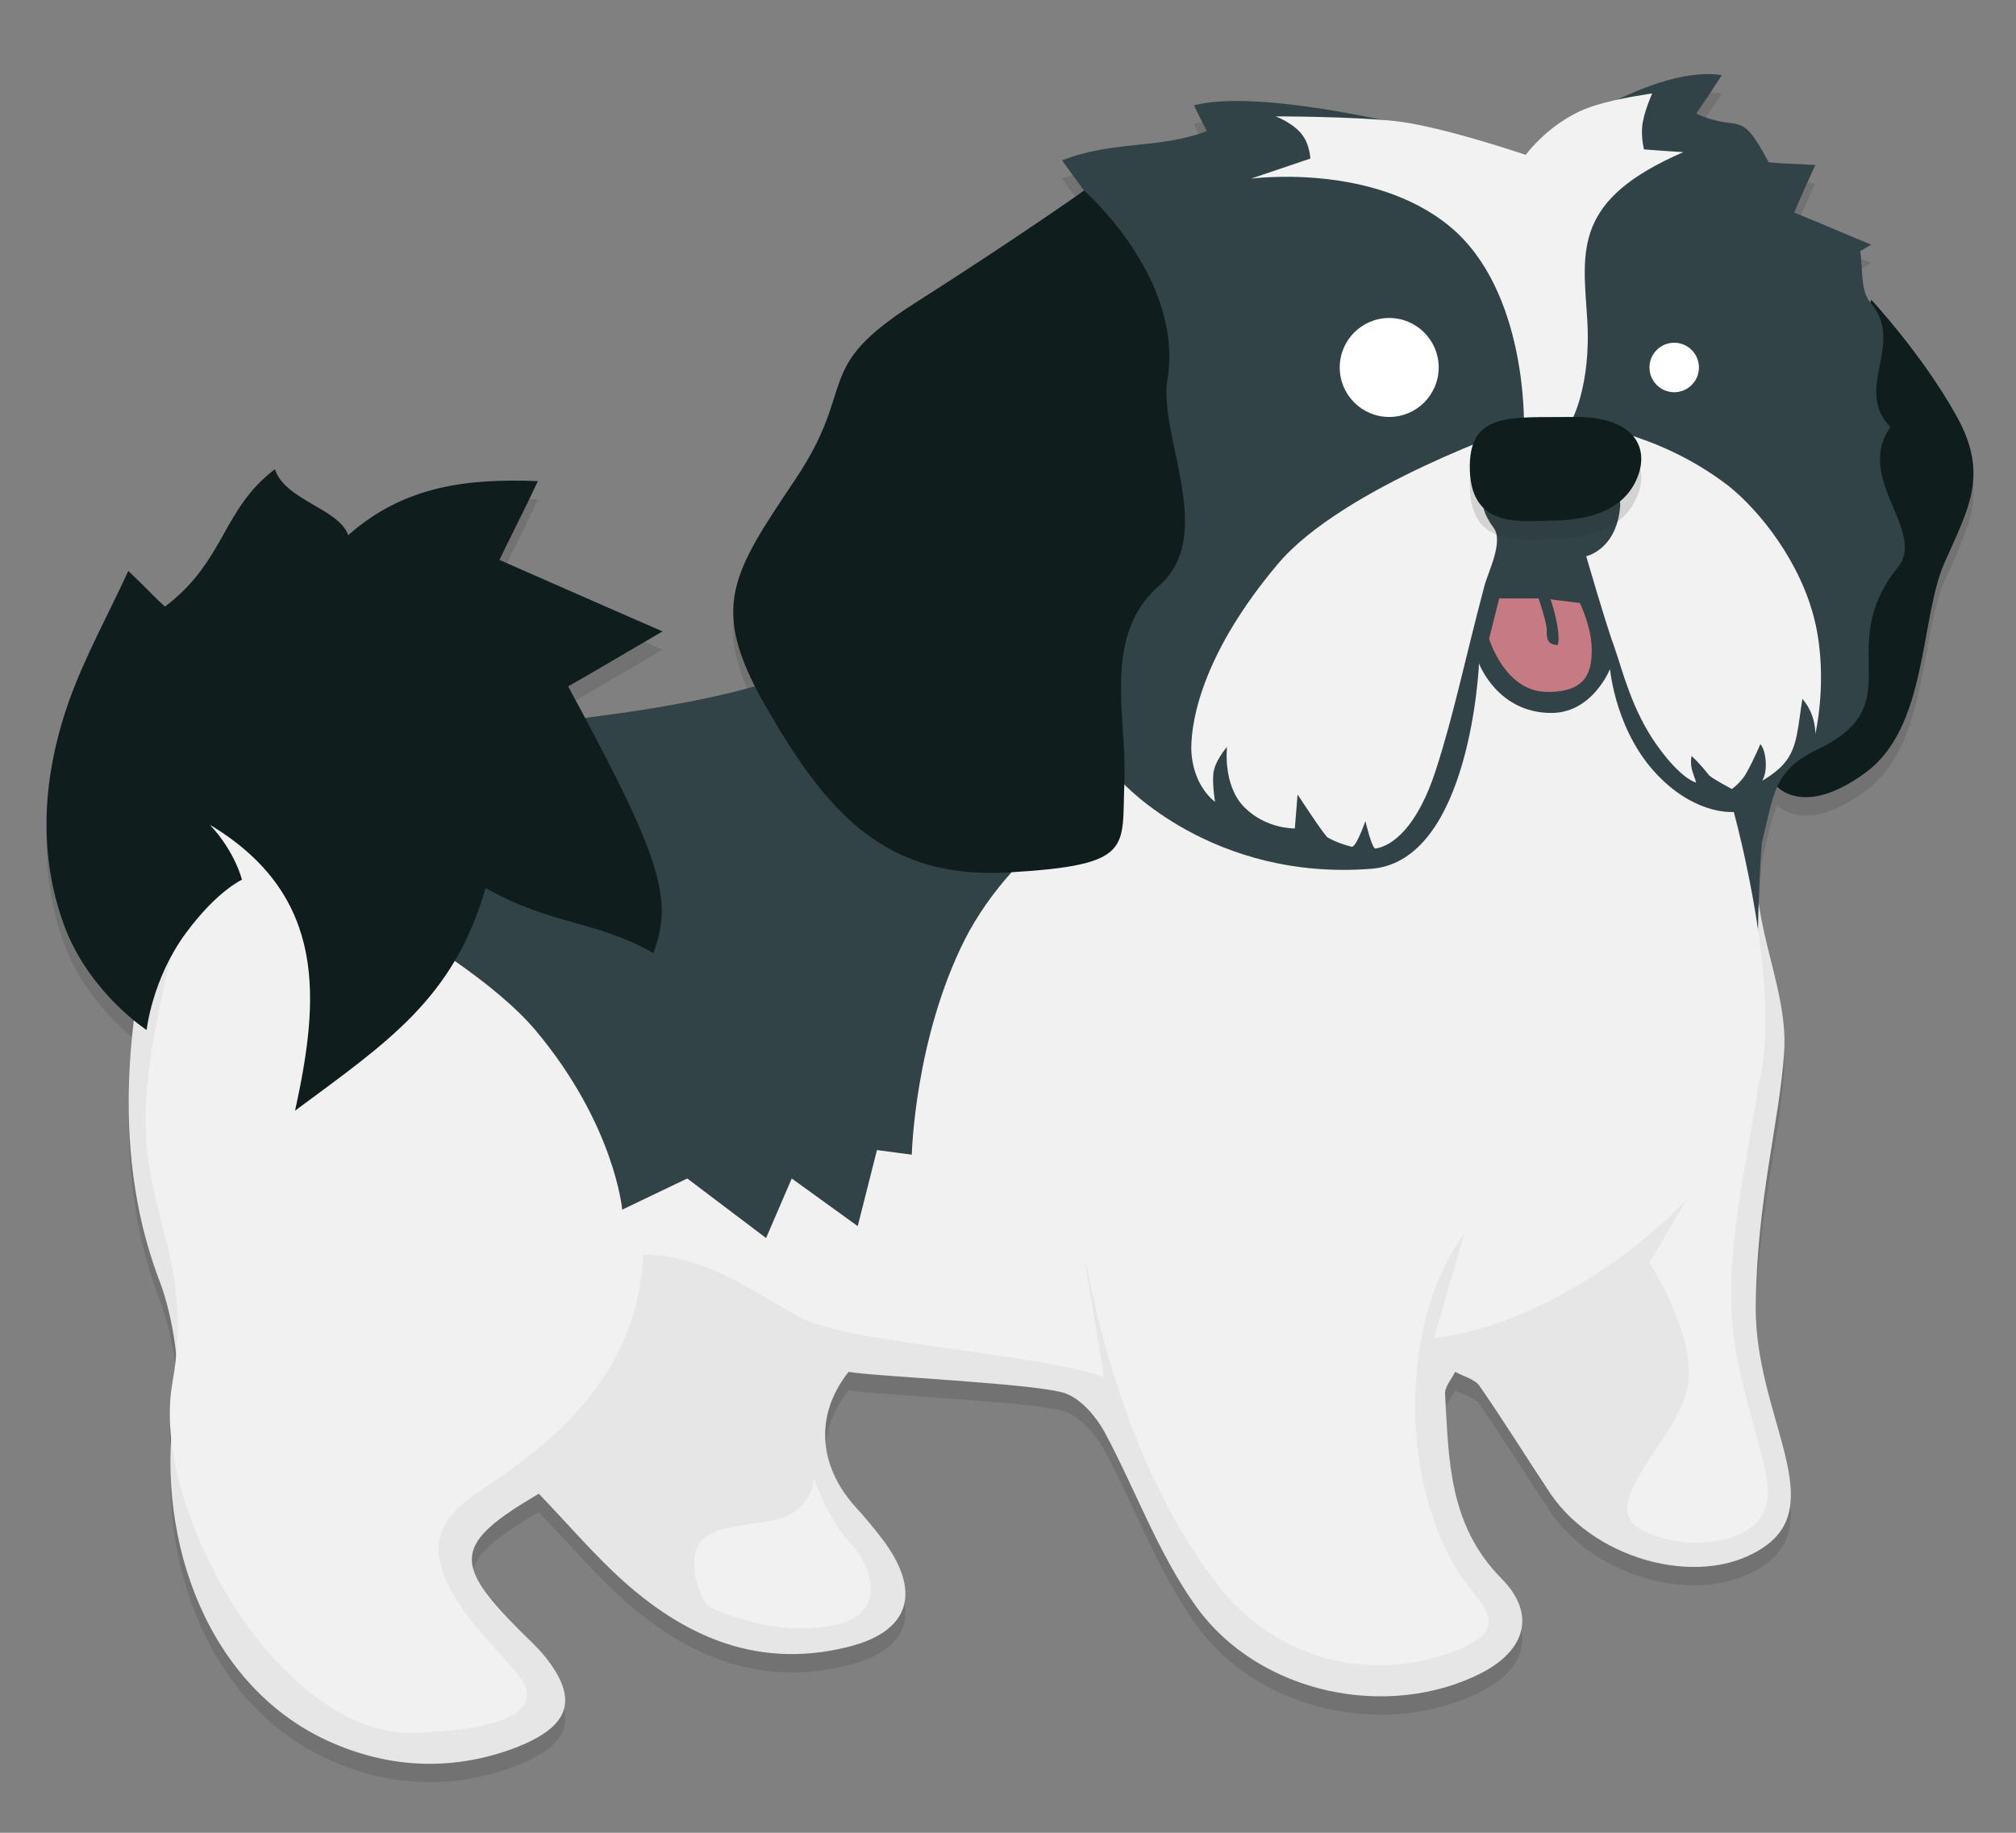 <?xml version="1.0" encoding="utf-8"?>
<!-- Generator: Adobe Illustrator 18.1.0, SVG Export Plug-In . SVG Version: 6.00 Build 0)  -->
<!DOCTYPE svg PUBLIC "-//W3C//DTD SVG 1.1//EN" "http://www.w3.org/Graphics/SVG/1.1/DTD/svg11.dtd">
<svg version="1.1" id="Layer_1" xmlns="http://www.w3.org/2000/svg" xmlns:xlink="http://www.w3.org/1999/xlink" x="0px" y="0px"
	 width="220px" height="200px" viewBox="0 0 220 200" enable-background="new 0 0 220 200" xml:space="preserve">
<rect x="0" y="0" width="220" height="200" fill="#808080" stroke="none"/>
<g>
	<g opacity="0.15">
		<path fill="#231F20" d="M197.8,77.3c5-4.4,6.3-10.9,4.5-17.2c-1.8-6.3-0.4-1.9-0.5-8.5c-0.1-6.7,2.4-16.9,2.4-16.9
			s5.5,5.9,9.2,12.5c3.7,6.5,1.5,10.1-1.2,16.2s-1.8,17.9-8.6,22.9c-6.8,5-9.7,1.5-9.7,1.5S193.3,81.4,197.8,77.3z"/>
		<path fill="#231F20" d="M192.2,93.8c-2,7.7,3,15.4,2.5,23c-0.5,7.6-3,16.2-3.1,27.8c-0.1,11.6,7.8,21.1,1.2,26
			c-6.6,4.9-18.5,1.9-23.6-5.6c-2.6-3.9-5-7.8-7.7-11.7c-0.5-0.8-1.8-1.1-2.7-1.6c-0.4,0.8-1.2,1.7-1.1,2.5c0.4,7.1,0.4,14.2,6.1,20
			c3.9,3.9,2.7,7.9-2.2,10.4c-10.1,5.1-24.1,2.3-31-7.2c-4.2-5.8-6.7-12.9-10.1-19.2c-0.9-1.6-2.4-3.4-4.1-4.1
			c-2.5-1.1-21.2-1.9-23.8-2.4c-4,5.1-3,10.7,0.9,14.9c1,1.1,2,2.3,2.9,3.5c4.3,5.8,2.8,10.1-4.2,11.7c-10.1,2.4-18.3-1.6-25.4-8.4
			c-2.8-2.7-5.4-5.7-8-8.4c-9.2,5.4-9.5,7.5-2.1,14.9c0.9,0.9,1.9,1.8,2.8,2.9c3.9,4.9,2.4,7.7-3.2,9.9c-7.1,2.7-14.4,2.3-21.3-1.1
			c-13-6.5-18.3-22.8-15.8-37.1c0.6-3.7-0.6-9.8-1.9-13c-5.6-14.9-2.7-30.7-0.7-38.9"/>
		<path fill="#231F20" d="M191.9,110.9l-89.4,32.2l-25.9-4.4L40.4,137c0,0-17.1-10.3-18.9-19.7c-0.3-1.7,2-24.7,0.8-26l41.2-10.9
			c4.5-0.7,27.3-2.9,34.1-11.6c2.7-3.4-1.7-9.8-0.5-14c1.9-6.6,2.5-11.8,8-15.4c6.5-4.3,6.8-12.1,13.2-16.6
			c-0.8-1.1-1.4-1.9-2.4-3.3c5.6-2.2,10.6-1.2,15.8-3.2c-0.4-0.8-0.9-1.7-1.4-2.8c9.5-2.5,36.1,5.5,36.1,5.5s13.3-10.1,21.5-8.8
			c-1.1,1.7-1.9,2.9-2.8,4.2c4.9,2.2,4.7-0.8,7.9,5.3c0.8,0.1,2.7,0.2,5.1,0.3c-0.9,2-1.6,3.5-2.3,5.2c3,1.2,5.7,2.4,8.4,3.5
			c-0.4,0.2-0.8,0.5-1.2,0.7c0.3,1.9,0,4.3,1.1,5.6c3.9,4.5-1.9,9.4,2.2,13.6c-4,5.6,4,11.4,0.8,15.3c-7.2,9,1.7,14.9-8.8,19.9
			c-4.8,2.3-4.7,4.9-6,10C192.2,93.8,191.6,103.6,191.9,110.9"/>
		<path fill="#231F20" d="M63.1,84.7c0.1,0.5,0.3,1,0.4,1.5"/>
		<path fill="#231F20" d="M189.2,90.6c0,0-3.8,0.4-7.9-3.6c-5-4.8-5.6-12-5.6-12s-1.9,4.8-6.4,4.8c-5.9,0-7.9-5.4-7.9-5.4
			s-0.9,21.5-11.7,22.4c-17.4,1.4-27.2-9.4-27.2-9.4s-11.7,6.3-17.2,17.1c-5.5,10.9-5.8,23.5-5.8,23.5l-3.8-0.5l-2.1,8.3l-7.2-5.2
			l-2.8,6.5l-8.6-6.5l-7.1,3.4c0,0-0.8-9.2-9.4-19.5S22.9,92,22.9,92s-6.7,19.5-7,31.2c-0.3,11.7,5.3,16.2,2.9,29.8
			s11.7,38.7,26.6,38.1c12.8-0.5,13.3-3.7,11.1-6.4c-2.3-2.8-5.1-5.4-6.9-8.5c-3.1-5.2-2-8.4,2.9-11.6c9.3-6.1,17.1-13.4,17.7-25.7
			c6.7,0.1,11.6,3.8,17,6.8c5.1,2.9,26.6,4,33.3,6.6c-0.9-5.3-1.5-9-2.1-12.6c0.4-0.1,2.8,19.9,14.3,35c6.5,8.6,17.1,11.1,26.5,7.3
			c3.6-1.5,4.3-3,1.6-6.2c-7.9-9.4-8.7-28.7-1-39.2c-1.1,3.7-2.2,7.5-3.3,11.4c12-1.2,29.8-12.9,35-26.4
			C195.1,111.9,189.2,90.6,189.2,90.6z"/>
		<path fill="#231F20" d="M170,72.4c-0.5-0.1-1.3,0-1.2-1.6c0-0.9-0.9-3.5-0.9-3.5h-4.3l-1.1,4.4c0,0,1.7,5.7,6.2,5.8
			c4.6,0.1,5-2.4,5-4.6c0-2.5-1.3-5.1-1.3-5.1l-3.2-0.4C169.2,67.3,170.4,70.9,170,72.4z"/>
		<circle fill="#231F20" cx="151.6" cy="42.1" r="5.4"/>
		<circle fill="#231F20" cx="182.7" cy="42.1" r="2.7"/>
		<path fill="#231F20" d="M83.4,78.8c6.7,11.7,13,19.2,26.7,18.4c13.7-0.8,12.3-2.6,12.6-9.8s-2.5-16,3.8-21.5s-0.1-16.3,0.9-22.5
			c1.8-11.1-9.1-20.6-9.1-20.6s-7.2,5.1-18.5,12.3s-6.1,8.9-13,19.2S77.4,68.2,83.4,78.8z"/>
		<path fill="#231F20" d="M26.4,98c0,0-0.7-3-3.5-6c13,7.8,11.9,19.3,9.3,31.2C42.3,115.7,49.5,111,53,98.9c7.2,4.1,12,3.5,18.3,7.1
			c2.2-5.9,0.9-10.3-9.3-29.1c3-1.7,6-3.5,10.3-6c-6-2.6-11.4-5-17.8-7.8c1.1-2.3,2.6-5.2,4.2-8.6C51,54.2,44.1,55,38,60.4
			c-1-2.9-6.9-3.8-8-7.2c-5.8,4.4-5.4,10-12,15c-0.9-0.8-2-2-4-3.9c-2.2,4.8-4.7,9.3-6.4,14c-3.4,9.5-3.2,18-0.4,25.2
			c2.8,7,8.8,10.9,8.8,10.9s0.6-5.6,4.3-10.6C23.7,99.2,26.4,98,26.4,98z"/>
	</g>
	<g>
		<g>
			<path fill="#101D1D" d="M197.8,75.3c5-4.4,6.3-10.9,4.5-17.2c-1.8-6.3-0.4-1.9-0.5-8.5c-0.1-6.7,2.4-16.9,2.4-16.9
				s5.5,5.9,9.2,12.5c3.7,6.5,1.5,10.1-1.2,16.2s-1.8,17.9-8.6,22.9c-6.8,5-9.7,1.5-9.7,1.5S193.3,79.4,197.8,75.3z"/>
			<path fill="#E6E6E6" d="M192.2,91.8c-2,7.7,3,15.4,2.5,23c-0.5,7.6-3,16.2-3.1,27.8c-0.1,11.6,7.8,21.1,1.2,26
				c-6.6,4.9-18.5,1.9-23.6-5.6c-2.6-3.9-5-7.8-7.7-11.7c-0.5-0.8-1.8-1.1-2.7-1.6c-0.4,0.8-1.2,1.7-1.1,2.5
				c0.4,7.1,0.4,14.2,6.1,20c3.9,3.9,2.7,7.9-2.2,10.4c-10.1,5.1-24.1,2.3-31-7.2c-4.2-5.8-6.7-12.9-10.1-19.2
				c-0.9-1.6-2.4-3.4-4.1-4.1c-2.5-1.1-21.2-1.9-23.8-2.4c-4,5.1-3,10.7,0.9,14.9c1,1.1,2,2.3,2.9,3.5c4.3,5.8,2.8,10.1-4.2,11.7
				c-10.1,2.4-18.3-1.6-25.4-8.4c-2.8-2.7-5.4-5.7-8-8.4c-9.2,5.4-9.5,7.5-2.1,14.9c0.9,0.9,1.9,1.8,2.8,2.9
				c3.9,4.9,2.4,7.7-3.2,9.9c-7.1,2.7-14.4,2.3-21.3-1.1c-13-6.5-18.3-22.8-15.8-37.1c0.6-3.7-0.6-9.8-1.9-13
				c-5.6-14.9-2.7-30.7-0.7-38.9"/>
			<path fill="#314346" d="M191.9,108.9l-89.4,32.2l-25.9-4.4L40.4,135c0,0-17.1-10.3-18.9-19.7c-0.3-1.7,2-24.7,0.8-26l41.2-10.9
				c4.5-0.7,27.3-2.9,34.1-11.6c2.7-3.4-1.7-9.8-0.5-14c1.9-6.6,2.5-11.8,8-15.4c6.5-4.3,6.8-12.1,13.2-16.6
				c-0.8-1.1-1.4-1.9-2.4-3.3c5.6-2.2,10.6-1.2,15.8-3.2c-0.4-0.8-0.9-1.7-1.4-2.8c9.5-2.5,36.1,5.5,36.1,5.5s13.3-10.1,21.5-8.8
				c-1.1,1.7-1.9,2.9-2.8,4.2c4.9,2.2,4.7-0.8,7.9,5.3c0.8,0.1,2.7,0.2,5.1,0.3c-0.9,2-1.6,3.5-2.3,5.2c3,1.2,5.7,2.4,8.4,3.5
				c-0.4,0.2-0.8,0.5-1.2,0.7c0.3,1.9,0,4.3,1.1,5.6c3.9,4.5-1.9,9.4,2.2,13.6c-4,5.6,4,11.4,0.8,15.3c-7.2,9,1.7,14.9-8.8,19.9
				c-4.8,2.3-4.7,4.9-6,10C192.2,91.8,191.6,101.6,191.9,108.9"/>
			<path fill="#191919" d="M63.1,82.7c0.1,0.5,0.3,1,0.4,1.5"/>
			<path fill="#F1F1F1" d="M189.2,88.6c0,0-3.8,0.4-7.9-3.6c-5-4.8-5.6-12-5.6-12s-1.9,4.8-6.4,4.8c-5.9,0-7.9-5.4-7.9-5.4
				s-0.9,21.5-11.7,22.4c-17.4,1.4-27.2-9.4-27.2-9.4s-11.7,6.3-17.2,17.1c-5.5,10.9-5.8,23.5-5.8,23.5l-3.8-0.5l-2.1,8.3l-7.2-5.2
				l-2.8,6.5l-8.6-6.5l-7.1,3.4c0,0-0.8-9.2-9.4-19.5S22.9,90,22.9,90s-6.7,19.5-7,31.2c-0.3,11.7,5.3,16.2,2.9,29.8
				s11.7,38.7,26.6,38.1c12.8-0.5,13.3-3.7,11.1-6.4c-2.3-2.8-5.1-5.4-6.9-8.5c-3.1-5.2-2-8.4,2.9-11.6c9.3-6.1,17.1-13.4,17.7-25.7
				c6.7,0.1,11.6,3.8,17,6.8c5.1,2.9,26.6,4,33.3,6.6c-0.9-5.3-1.5-9-2.1-12.6c0.4-0.1,2.8,19.9,14.3,35c6.5,8.6,17.1,11.1,26.5,7.3
				c3.6-1.5,4.3-3,1.6-6.2c-7.9-9.4-8.7-28.7-1-39.2c-1.1,3.7-2.2,7.5-3.3,11.4c12-1.2,29.8-12.9,35-26.4
				C195.1,109.9,189.2,88.6,189.2,88.6z"/>
			<path fill="#C57A84" d="M170,70.4c-0.5-0.1-1.3,0-1.2-1.6c0-0.9-0.9-3.5-0.9-3.5h-4.3l-1.1,4.4c0,0,1.7,5.7,6.2,5.8
				c4.6,0.1,5-2.4,5-4.6c0-2.5-1.3-5.1-1.3-5.1l-3.2-0.4C169.2,65.3,170.4,68.9,170,70.4z"/>
			<circle fill="#FFFFFF" cx="151.6" cy="40.1" r="5.4"/>
			<circle fill="#FFFFFF" cx="182.7" cy="40.1" r="2.7"/>
			<path fill="#101D1D" d="M83.4,76.8c6.7,11.7,13,19.2,26.7,18.4c13.7-0.8,12.3-2.6,12.6-9.8s-2.5-16,3.8-21.5s-0.1-16.3,0.9-22.5
				c1.8-11.1-9.1-20.6-9.1-20.6s-7.2,5.1-18.5,12.3s-6.1,8.9-13,19.2S77.4,66.2,83.4,76.8z"/>
			<path fill="#101D1D" d="M26.4,96c0,0-0.7-3-3.5-6c13,7.8,11.9,19.3,9.3,31.2C42.3,113.7,49.5,109,53,96.9
				c7.2,4.1,12,3.5,18.3,7.1c2.2-5.9,0.9-10.3-9.3-29.1c3-1.7,6-3.5,10.3-6c-6-2.6-11.4-5-17.8-7.8c1.1-2.3,2.6-5.2,4.2-8.6
				C51,52.2,44.1,53,38,58.4c-1-2.9-6.9-3.8-8-7.2c-5.8,4.4-5.4,10-12,15c-0.9-0.8-2-2-4-3.9c-2.2,4.8-4.7,9.3-6.4,14
				c-3.4,9.5-3.2,18-0.4,25.2c2.8,7,8.8,10.9,8.8,10.9s0.6-5.6,4.3-10.6C23.7,97.2,26.4,96,26.4,96z"/>
		</g>
	</g>
</g>
<path fill="#F2F2F2" d="M198.1,68c-1.5-6.6-6.1-12.3-9.5-15c-8.2-6.3-17.2-6.9-17.2-6.9s2.3-3.9,1.8-11.4
	c-0.5-7.5-1.5-12.9,10.5-18.1c-1.8-0.1-4.3-0.3-4.3-0.3s-0.3-1.2-0.2-2.4c0.1-1.5,1.1-3.7,1.1-3.7s-3.7,0.5-6.2,1.3
	c-4.7,1.4-7.6,5.4-7.6,5.4s-9.4-3.2-14.4-3.7c-4.7-0.5-12.9-0.5-12.9-0.5s2.2,0.8,3.1,2.3c0.6,0.9,0.7,2.3,0.7,2.3l-6.5,2.2
	c0,0,13.2-1.8,21.7,5.2s8.1,21.7,8.1,21.7s-19.8,6.7-26.9,15.2c-7.9,9.4-9.4,16.6-9.4,20.1c0.1,4.1,2.6,5.8,2.6,5.8s-0.3-1.6-0.2-3
	c0.1-1.4,1.5-3,1.5-3s-0.5,4.2,1.9,6.6c2.4,2.4,5.5,2.3,5.5,2.3l0.3-3.7c0,0,3,4.6,3.3,4.7c0.9,0.5,1.8,0.8,2.6,1
	c0.5,0.1,1.5-2.8,1.5-2.8s0.7,3,1.1,3c1.9-0.3,4.6-2.4,6.6-8.6c2-6.2,3.1-11.8,5.3-20.1c0.4-1.5,2.1-4.8,1-6.3
	c-4.4-5.9,4.6-6.6,7.7-6.4s6.3,1.8,6.1,4.1c-0.4,4.7-3.7,5.4-3.7,5.4s2.2,7.6,3.1,10c0.9,2.6,1.9,6.8,4.6,10.6
	c2.7,3.8,4.3,4.1,4.3,4.1s-0.2-0.6-0.4-1.2c-0.3-0.9-0.1-1.7-0.1-1.7s0.9,0.8,1.9,2.1c0.4,0.4,2.5,1.5,2.5,1.5s1.1-0.8,1.6-1.8
	c0.8-1.4,1.5-3.1,1.5-3.1s0.6,0.6,0.6,2.3c0,1.1-0.4,1.7-0.4,1.7s1.6-0.9,2.4-1.9c1.5-1.7,1.5-4.1,2-7.1c0,0.1,0.1,0.2,0.1,0.2
	c1.4,1.7,1.3,3.7,1.3,3.7S199.5,74.2,198.1,68z M173.6,48c0.1,0,0.1-0.1,0.1-0.1C173.8,48,173.8,48,173.6,48z"/>
<g>
	<g opacity="0.15">
		<path fill="#231F20" d="M178.6,54.3c1.5-3.4-0.2-6.9-6.9-6.8c-6.7,0.1-11.5-0.7-11.3,5.8c0.2,6.6,5.9,5.5,9.4,5.5
			C173.5,58.7,177.1,57.7,178.6,54.3z"/>
	</g>
	<g>
		<path fill="#101D1D" d="M178.6,52.3c1.5-3.4-0.2-6.9-6.9-6.8c-6.7,0.1-11.5-0.7-11.3,5.8c0.2,6.6,5.9,5.5,9.4,5.5
			C173.5,56.7,177.1,55.7,178.6,52.3z"/>
	</g>
</g>
<path fill="#F1F1F1" d="M192.1,117.2c-1.4,9.6-4.2,20.2-2.8,29.3c1.4,9.2,4.8,15.1,3.2,18.5c-1.5,3.3-8.3,4.6-13.4,1.9
	s4.2-10,5.1-15.7c0.9-5.6-4.2-13.4-4.2-13.4L192.1,117.2z"/>
<path fill="#F1F1F1" d="M88.8,161.3c0,0,1.6,4.6,4,7.1s3.9,7.5-1.2,8.8c-7.1,1.8-14.3-1.9-14.3-1.9s-2.1-2.6-1.4-5.9
	c0.7-3.4,6.8-2.7,9.8-3.9C88.8,164.2,88.8,161.3,88.8,161.3z"/>
</svg>

